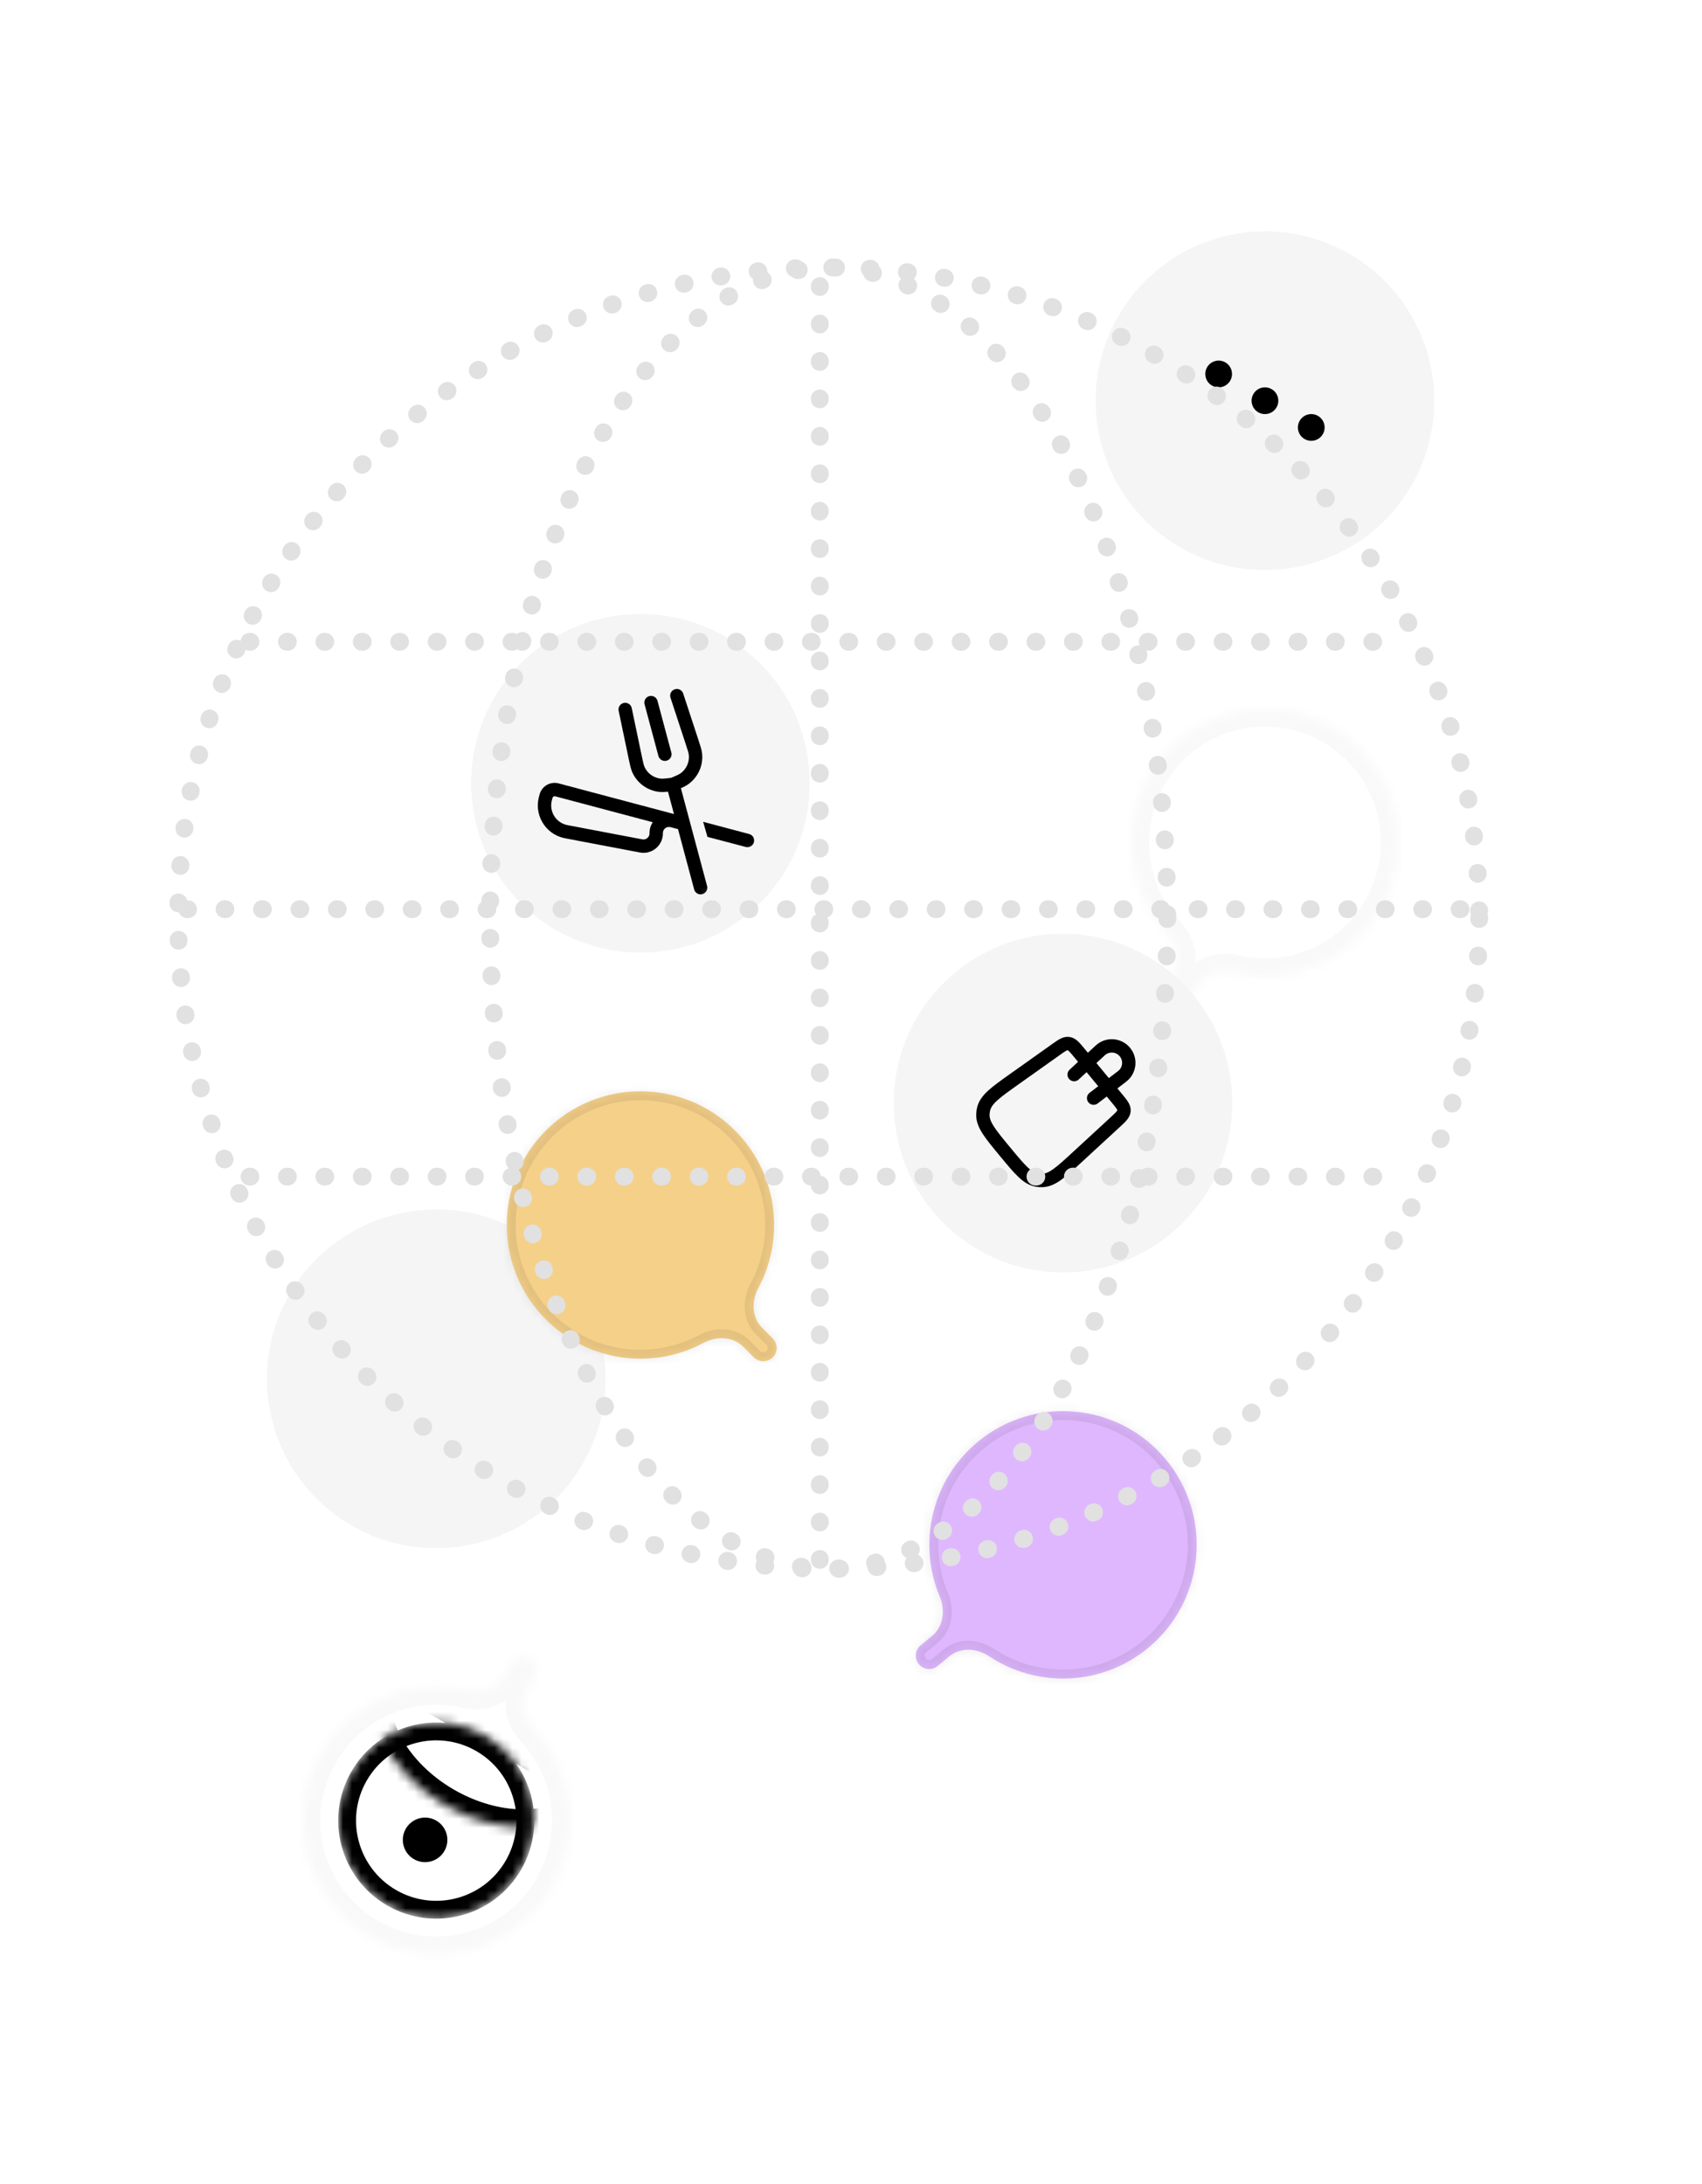 <svg width="191" height="245" viewBox="0 0 191 245" fill="none" xmlns="http://www.w3.org/2000/svg">
<circle cx="141.954" cy="44.955" r="19" transform="rotate(30 141.954 44.955)" fill="#F5F5F5"/>
<g filter="url(#filter0_ddd_103_10)">
<mask id="path-2-inside-1_103_10" fill="white">
<path fill-rule="evenodd" clip-rule="evenodd" d="M134.347 61.131C135.166 59.712 136.925 59.184 138.519 59.56C144.795 61.038 151.555 58.326 154.945 52.455C159.087 45.28 156.629 36.106 149.454 31.964C142.28 27.822 133.106 30.28 128.964 37.455C125.574 43.326 126.605 50.536 131.023 55.232C132.146 56.425 132.568 58.212 131.749 59.631L130.905 61.092C130.491 61.809 130.737 62.727 131.454 63.141V63.141C132.172 63.555 133.089 63.309 133.503 62.592L134.347 61.131Z"/>
</mask>
<path fill-rule="evenodd" clip-rule="evenodd" d="M134.347 61.131C135.166 59.712 136.925 59.184 138.519 59.56C144.795 61.038 151.555 58.326 154.945 52.455C159.087 45.28 156.629 36.106 149.454 31.964C142.28 27.822 133.106 30.28 128.964 37.455C125.574 43.326 126.605 50.536 131.023 55.232C132.146 56.425 132.568 58.212 131.749 59.631L130.905 61.092C130.491 61.809 130.737 62.727 131.454 63.141V63.141C132.172 63.555 133.089 63.309 133.503 62.592L134.347 61.131Z" fill="white"/>
<path d="M131.023 55.232L129.567 56.603L131.023 55.232ZM138.519 59.56L138.978 57.613L138.519 59.56ZM153.213 51.455C150.276 56.54 144.419 58.895 138.978 57.613L138.061 61.507C145.172 63.182 152.834 60.111 156.677 53.455L153.213 51.455ZM148.454 33.696C154.672 37.286 156.803 45.237 153.213 51.455L156.677 53.455C161.371 45.324 158.585 34.926 150.454 30.232L148.454 33.696ZM130.696 38.455C134.286 32.237 142.237 30.106 148.454 33.696L150.454 30.232C142.323 25.538 131.926 28.323 127.232 36.455L130.696 38.455ZM132.48 53.862C128.649 49.791 127.76 43.54 130.696 38.455L127.232 36.455C123.389 43.111 124.56 51.282 129.567 56.603L132.48 53.862ZM132.637 62.092L133.481 60.631L130.017 58.631L129.173 60.092L132.637 62.092ZM132.615 60.131L131.771 61.592L135.236 63.592L136.079 62.131L132.615 60.131ZM129.173 60.092C128.207 61.766 128.78 63.907 130.454 64.873L132.454 61.409C132.694 61.547 132.776 61.853 132.637 62.092L129.173 60.092ZM129.567 56.603C130.246 57.325 130.288 58.162 130.017 58.631L133.481 60.631C134.849 58.261 134.046 55.526 132.48 53.862L129.567 56.603ZM130.454 64.873C132.128 65.84 134.269 65.266 135.236 63.592L131.771 61.592C131.91 61.353 132.215 61.271 132.454 61.409L130.454 64.873ZM138.978 57.613C136.753 57.089 133.983 57.761 132.615 60.131L136.079 62.131C136.35 61.662 137.096 61.279 138.061 61.507L138.978 57.613Z" fill="#F9F9F9" mask="url(#path-2-inside-1_103_10)"/>
</g>
<circle cx="141.954" cy="44.955" r="1.5" transform="rotate(30 141.954 44.955)" fill="black"/>
<circle cx="147.151" cy="47.955" r="1.5" transform="rotate(30 147.151 47.955)" fill="black"/>
<circle cx="136.758" cy="41.955" r="1.5" transform="rotate(30 136.758 41.955)" fill="black"/>
<circle cx="48.955" cy="154.687" r="19" transform="rotate(-150 48.955 154.687)" fill="#F5F5F5"/>
<g filter="url(#filter1_ddd_103_10)">
<mask id="path-8-inside-2_103_10" fill="white">
<path fill-rule="evenodd" clip-rule="evenodd" d="M56.562 138.51C55.742 139.929 53.984 140.457 52.39 140.081C46.114 138.603 39.354 141.315 35.964 147.187C31.822 154.361 34.28 163.535 41.455 167.677C48.629 171.819 57.803 169.361 61.945 162.187C65.335 156.315 64.304 149.105 59.886 144.409C58.763 143.216 58.34 141.429 59.16 140.01L60.004 138.549C60.418 137.832 60.172 136.914 59.454 136.5V136.5C58.737 136.086 57.82 136.332 57.405 137.049L56.562 138.51Z"/>
</mask>
<path fill-rule="evenodd" clip-rule="evenodd" d="M56.562 138.51C55.742 139.929 53.984 140.457 52.39 140.081C46.114 138.603 39.354 141.315 35.964 147.187C31.822 154.361 34.28 163.535 41.455 167.677C48.629 171.819 57.803 169.361 61.945 162.187C65.335 156.315 64.304 149.105 59.886 144.409C58.763 143.216 58.34 141.429 59.16 140.01L60.004 138.549C60.418 137.832 60.172 136.914 59.454 136.5V136.5C58.737 136.086 57.82 136.332 57.405 137.049L56.562 138.51Z" fill="white"/>
<path d="M59.886 144.409L61.342 143.038L59.886 144.409ZM52.39 140.081L52.848 138.134L52.39 140.081ZM37.696 148.187C40.633 143.101 46.49 140.746 51.931 142.028L52.848 138.134C45.737 136.459 38.075 139.53 34.232 146.187L37.696 148.187ZM42.455 165.945C36.237 162.355 34.106 154.404 37.696 148.187L34.232 146.187C29.538 154.318 32.324 164.715 40.455 169.409L42.455 165.945ZM60.213 161.187C56.623 167.404 48.672 169.535 42.455 165.945L40.455 169.409C48.586 174.103 58.983 171.318 63.677 163.187L60.213 161.187ZM58.429 145.779C62.259 149.85 63.149 156.101 60.213 161.187L63.677 163.187C67.52 156.53 66.349 148.359 61.342 143.038L58.429 145.779ZM58.271 137.549L57.428 139.01L60.892 141.01L61.736 139.549L58.271 137.549ZM58.294 139.51L59.137 138.049L55.673 136.049L54.83 137.51L58.294 139.51ZM61.736 139.549C62.702 137.875 62.129 135.734 60.454 134.768L58.454 138.232C58.215 138.094 58.133 137.788 58.271 137.549L61.736 139.549ZM61.342 143.038C60.663 142.316 60.621 141.479 60.892 141.01L57.428 139.01C56.06 141.38 56.863 144.115 58.429 145.779L61.342 143.038ZM60.454 134.768C58.78 133.801 56.64 134.375 55.673 136.049L59.137 138.049C58.999 138.288 58.694 138.37 58.454 138.232L60.454 134.768ZM51.931 142.028C54.156 142.552 56.926 141.88 58.294 139.51L54.83 137.51C54.559 137.979 53.813 138.362 52.848 138.134L51.931 142.028Z" fill="#F9F9F9" mask="url(#path-8-inside-2_103_10)"/>
<mask id="mask0_103_10" style="mask-type:alpha" maskUnits="userSpaceOnUse" x="37" y="143" width="23" height="23">
<circle cx="48.955" cy="154.687" r="11" transform="rotate(-150 48.955 154.687)" fill="#C4C4C4"/>
</mask>
<g mask="url(#mask0_103_10)">
<circle cx="48.955" cy="154.687" r="10" transform="rotate(-150 48.955 154.687)" stroke="black" stroke-width="2"/>
<mask id="path-12-inside-3_103_10" fill="white">
<path d="M46.311 139.304C46.02 139.136 45.874 139.052 45.342 138.962C44.295 138.785 42.395 139.884 42.027 140.879C41.84 141.385 41.84 140.979 41.84 141.141V141.141C41.843 142.544 42.184 144.014 42.846 145.468C43.508 146.922 44.476 148.332 45.696 149.617C46.915 150.901 48.362 152.035 49.955 152.955C51.547 153.874 53.253 154.56 54.975 154.974C56.697 155.388 58.402 155.522 59.992 155.368C61.583 155.214 63.027 154.775 64.243 154.076V154.076C64.384 153.995 64.031 154.197 64.376 153.782C65.054 152.966 65.056 150.771 64.379 149.953C64.035 149.537 63.89 149.453 63.599 149.285L54.955 144.294L46.311 139.304Z"/>
</mask>
<path d="M46.311 139.304C46.02 139.136 45.874 139.052 45.342 138.962C44.295 138.785 42.395 139.884 42.027 140.879C41.84 141.385 41.84 140.979 41.84 141.141V141.141C41.843 142.544 42.184 144.014 42.846 145.468C43.508 146.922 44.476 148.332 45.696 149.617C46.915 150.901 48.362 152.035 49.955 152.955C51.547 153.874 53.253 154.56 54.975 154.974C56.697 155.388 58.402 155.522 59.992 155.368C61.583 155.214 63.027 154.775 64.243 154.076V154.076C64.384 153.995 64.031 154.197 64.376 153.782C65.054 152.966 65.056 150.771 64.379 149.953C64.035 149.537 63.89 149.453 63.599 149.285L54.955 144.294L46.311 139.304Z" stroke="black" stroke-width="4" mask="url(#path-12-inside-3_103_10)"/>
<circle cx="47.704" cy="156.851" r="2.5" transform="rotate(-150 47.704 156.851)" fill="black"/>
</g>
</g>
<circle cx="71.87" cy="87.87" r="19" transform="rotate(-45 71.87 87.87)" fill="#F5F5F5"/>
<g filter="url(#filter2_ddd_103_10)">
<mask id="path-15-inside-4_103_10" fill="white">
<path fill-rule="evenodd" clip-rule="evenodd" d="M85.526 99.405C84.368 98.246 84.313 96.412 85.089 94.968C88.141 89.289 87.271 82.057 82.477 77.263C76.619 71.406 67.121 71.406 61.264 77.263C55.406 83.121 55.406 92.619 61.264 98.477C66.057 103.271 73.289 104.141 78.968 101.089C80.412 100.313 82.246 100.368 83.405 101.526L84.598 102.719C85.184 103.305 86.134 103.305 86.719 102.719V102.719C87.305 102.133 87.305 101.184 86.719 100.598L85.526 99.405Z"/>
</mask>
<path fill-rule="evenodd" clip-rule="evenodd" d="M85.526 99.405C84.368 98.246 84.313 96.412 85.089 94.968C88.141 89.289 87.271 82.057 82.477 77.263C76.619 71.406 67.121 71.406 61.264 77.263C55.406 83.121 55.406 92.619 61.264 98.477C66.057 103.271 73.289 104.141 78.968 101.089C80.412 100.313 82.246 100.368 83.405 101.526L84.598 102.719C85.184 103.305 86.134 103.305 86.719 102.719V102.719C87.305 102.133 87.305 101.184 86.719 100.598L85.526 99.405Z" fill="#F5D089"/>
<path d="M78.968 101.089L79.442 101.97L78.968 101.089ZM85.089 94.968L85.97 95.442L85.089 94.968ZM81.77 77.971C86.243 82.444 87.057 89.193 84.208 94.495L85.97 95.442C89.225 89.384 88.298 81.671 83.184 76.556L81.77 77.971ZM61.971 77.971C67.438 72.503 76.302 72.503 81.77 77.971L83.184 76.556C76.935 70.308 66.805 70.308 60.556 76.556L61.971 77.971ZM61.971 97.77C56.503 92.302 56.503 83.438 61.971 77.971L60.556 76.556C54.308 82.805 54.308 92.935 60.556 99.184L61.971 97.77ZM78.495 100.208C73.194 103.057 66.444 102.243 61.971 97.77L60.556 99.184C65.671 104.298 73.385 105.225 79.442 101.97L78.495 100.208ZM85.305 102.012L84.112 100.819L82.698 102.233L83.891 103.426L85.305 102.012ZM84.819 100.112L86.012 101.305L87.427 99.891L86.233 98.698L84.819 100.112ZM83.891 103.426C84.867 104.403 86.45 104.403 87.427 103.426L86.012 102.012C85.817 102.207 85.5 102.207 85.305 102.012L83.891 103.426ZM79.442 101.97C80.6 101.347 81.927 101.463 82.698 102.233L84.112 100.819C82.565 99.272 80.223 99.279 78.495 100.208L79.442 101.97ZM87.427 103.426C88.403 102.45 88.403 100.867 87.427 99.891L86.012 101.305C86.207 101.5 86.207 101.817 86.012 102.012L87.427 103.426ZM84.208 94.495C83.279 96.223 83.272 98.565 84.819 100.112L86.233 98.698C85.463 97.927 85.347 96.6 85.97 95.442L84.208 94.495Z" fill="black" fill-opacity="0.08" mask="url(#path-15-inside-4_103_10)"/>
</g>
<mask id="mask1_103_10" style="mask-type:alpha" maskUnits="userSpaceOnUse" x="56" y="72" width="31" height="31">
<circle cx="71.87" cy="87.87" r="15" transform="rotate(-45 71.87 87.87)" fill="#C4C4C4"/>
</mask>
<g mask="url(#mask1_103_10)">
<path d="M75.957 78.042L77.666 83.247C77.895 83.945 78.01 84.295 78.043 84.611C78.158 85.692 77.679 86.751 76.792 87.378C76.532 87.562 76.194 87.706 75.518 87.995V87.995M75.518 87.995L78.623 99.586M75.518 87.995V87.995C74.788 88.083 74.423 88.127 74.106 88.098C73.023 87.998 72.079 87.321 71.638 86.328C71.509 86.037 71.434 85.677 71.283 84.957L70.161 79.595M73.059 78.819L74.612 84.614" stroke="black" stroke-width="1.5" stroke-linecap="round"/>
<path fill-rule="evenodd" clip-rule="evenodd" d="M61.985 89.575L62.002 89.513L62.006 89.5C62.045 89.379 62.17 89.306 62.295 89.333L62.308 89.336L62.37 89.352L73.254 92.244C73.019 92.596 72.883 93.022 72.891 93.487C72.898 93.917 72.508 94.245 72.086 94.165L63.889 92.607C63.691 92.569 63.621 92.555 63.569 92.543C62.389 92.253 61.652 91.079 61.904 89.891C61.915 89.837 61.933 89.769 61.985 89.575ZM62.295 89.333C62.295 89.333 62.295 89.333 62.295 89.333C62.295 89.333 62.295 89.333 62.295 89.333L62.295 89.333ZM78.907 92.194L84.073 93.567L84.075 93.567C84.475 93.674 84.713 94.084 84.608 94.484C84.502 94.884 84.092 95.123 83.692 95.018L83.69 95.017L79.39 93.886L78.907 92.194ZM76.656 91.596L62.755 87.903L62.743 87.899C62.698 87.887 62.651 87.875 62.607 87.866C61.73 87.679 60.853 88.186 60.578 89.04C60.564 89.083 60.552 89.129 60.54 89.174L60.536 89.186L60.53 89.21C60.487 89.372 60.457 89.482 60.437 89.579C60.017 91.56 61.245 93.517 63.211 93.999C63.308 94.023 63.42 94.044 63.585 94.076L63.585 94.076L63.608 94.08L71.806 95.638C73.162 95.896 74.414 94.843 74.391 93.462C74.383 93.013 74.807 92.68 75.242 92.795L77.141 93.294L76.656 91.596Z" fill="black"/>
</g>
<circle r="19" transform="matrix(-0.638 -0.77 -0.77 0.638 119.292 123.752)" fill="#F5F5F5"/>
<g filter="url(#filter3_ddd_103_10)">
<mask id="path-21-inside-5_103_10" fill="white">
<path fill-rule="evenodd" clip-rule="evenodd" d="M104.614 133.954C105.876 132.909 106.103 131.088 105.466 129.578C102.96 123.637 104.505 116.52 109.728 112.197C116.109 106.914 125.565 107.805 130.847 114.187C136.13 120.569 135.239 130.024 128.857 135.306C123.634 139.63 116.353 139.818 110.985 136.246C109.621 135.338 107.789 135.22 106.527 136.265L105.227 137.341C104.589 137.869 103.644 137.78 103.115 137.142V137.142C102.587 136.504 102.676 135.558 103.314 135.03L104.614 133.954Z"/>
</mask>
<path fill-rule="evenodd" clip-rule="evenodd" d="M104.614 133.954C105.876 132.909 106.103 131.088 105.466 129.578C102.96 123.637 104.505 116.52 109.728 112.197C116.109 106.914 125.565 107.805 130.847 114.187C136.13 120.569 135.239 130.024 128.857 135.306C123.634 139.63 116.353 139.818 110.985 136.246C109.621 135.338 107.789 135.22 106.527 136.265L105.227 137.341C104.589 137.869 103.644 137.78 103.115 137.142V137.142C102.587 136.504 102.676 135.558 103.314 135.03L104.614 133.954Z" fill="#DFB7FF"/>
<path d="M110.985 136.246L110.431 137.078L110.985 136.246ZM105.466 129.578L106.387 129.19L105.466 129.578ZM110.365 112.967C105.492 117.001 104.048 123.644 106.387 129.19L104.545 129.967C101.872 123.631 103.518 116.038 109.09 111.426L110.365 112.967ZM130.077 114.825C125.147 108.868 116.322 108.037 110.365 112.967L109.09 111.426C115.897 105.792 125.983 106.742 131.618 113.549L130.077 114.825ZM128.219 134.536C134.176 129.606 135.007 120.781 130.077 114.825L131.618 113.549C137.252 120.356 136.302 130.442 129.495 136.077L128.219 134.536ZM111.539 135.413C116.55 138.748 123.346 138.57 128.219 134.536L129.495 136.077C123.923 140.689 116.156 140.888 110.431 137.078L111.539 135.413ZM104.59 136.571L105.89 135.495L107.165 137.035L105.865 138.111L104.59 136.571ZM105.252 134.724L103.952 135.8L102.677 134.26L103.977 133.184L105.252 134.724ZM105.865 138.111C104.801 138.992 103.225 138.843 102.345 137.78L103.886 136.504C104.062 136.717 104.377 136.747 104.59 136.571L105.865 138.111ZM110.431 137.078C109.337 136.35 108.004 136.341 107.165 137.035L105.89 135.495C107.574 134.1 109.906 134.326 111.539 135.413L110.431 137.078ZM102.345 137.78C101.465 136.716 101.613 135.14 102.677 134.26L103.952 135.8C103.739 135.976 103.71 136.292 103.886 136.504L102.345 137.78ZM106.387 129.19C107.15 130.997 106.937 133.33 105.252 134.724L103.977 133.184C104.816 132.489 105.056 131.178 104.545 129.967L106.387 129.19Z" fill="black" fill-opacity="0.08" mask="url(#path-21-inside-5_103_10)"/>
</g>
<mask id="mask2_103_10" style="mask-type:alpha" maskUnits="userSpaceOnUse" x="104" y="108" width="31" height="31">
<circle r="15" transform="matrix(-0.638 -0.77 -0.77 0.638 119.292 123.752)" fill="#C4C4C4"/>
</mask>
<g mask="url(#mask2_103_10)">
<path d="M113.872 121.032L118.442 117.787C119.16 117.277 119.519 117.022 119.908 117.073C120.298 117.124 120.578 117.464 121.14 118.142L125.305 123.174C125.878 123.866 126.164 124.212 126.137 124.61C126.11 125.007 125.78 125.312 125.119 125.92L120.946 129.764C119.039 131.521 118.086 132.399 116.971 132.435C116.771 132.441 116.571 132.428 116.373 132.395C115.274 132.209 114.447 131.21 112.794 129.213C111.109 127.177 110.266 126.159 110.3 125.029C110.306 124.826 110.333 124.625 110.379 124.427C110.64 123.327 111.717 122.562 113.872 121.032Z" stroke="black" stroke-width="1.5" stroke-linecap="round"/>
<path d="M120.541 120.555L123.471 117.842C124.274 117.098 125.537 117.182 126.236 118.025V118.025C126.926 118.859 126.784 120.1 125.923 120.757L122.727 123.196" stroke="black" stroke-width="1.5" stroke-linecap="round"/>
</g>
<circle cx="93" cy="103" r="73" stroke="#E1E1E1" stroke-width="2" stroke-linecap="round" stroke-linejoin="round" stroke-dasharray="0.1 4.1"/>
<ellipse cx="93" cy="103" rx="38" ry="73" stroke="#E1E1E1" stroke-width="2" stroke-linecap="round" stroke-linejoin="round" stroke-dasharray="0.1 4.1"/>
<line x1="21" y1="102" x2="165" y2="102" stroke="#E1E1E1" stroke-width="2" stroke-linecap="round" stroke-linejoin="round" stroke-dasharray="0.1 4.1"/>
<line x1="28" y1="72" x2="158" y2="72" stroke="#E1E1E1" stroke-width="2" stroke-linecap="round" stroke-linejoin="round" stroke-dasharray="0.1 4.1"/>
<line x1="28" y1="132" x2="158" y2="132" stroke="#E1E1E1" stroke-width="2" stroke-linecap="round" stroke-linejoin="round" stroke-dasharray="0.1 4.1"/>
<line x1="92" y1="175" x2="92" y2="31" stroke="#E1E1E1" stroke-width="2" stroke-linecap="round" stroke-linejoin="round" stroke-dasharray="0.1 4.1"/>
<defs>
<filter id="filter0_ddd_103_10" x="93.53" y="0.31" width="96.849" height="138.232" filterUnits="userSpaceOnUse" color-interpolation-filters="sRGB">
<feFlood flood-opacity="0" result="BackgroundImageFix"/>
<feColorMatrix in="SourceAlpha" type="matrix" values="0 0 0 0 0 0 0 0 0 0 0 0 0 0 0 0 0 0 127 0" result="hardAlpha"/>
<feOffset dy="41.778"/>
<feGaussianBlur stdDeviation="16.711"/>
<feColorMatrix type="matrix" values="0 0 0 0 0 0 0 0 0 0 0 0 0 0 0 0 0 0 0.05 0"/>
<feBlend mode="normal" in2="BackgroundImageFix" result="effect1_dropShadow_103_10"/>
<feColorMatrix in="SourceAlpha" type="matrix" values="0 0 0 0 0 0 0 0 0 0 0 0 0 0 0 0 0 0 127 0" result="hardAlpha"/>
<feOffset dy="3.78"/>
<feGaussianBlur stdDeviation="16.711"/>
<feColorMatrix type="matrix" values="0 0 0 0 0 0 0 0 0 0 0 0 0 0 0 0 0 0 0.05 0"/>
<feBlend mode="normal" in2="effect1_dropShadow_103_10" result="effect2_dropShadow_103_10"/>
<feColorMatrix in="SourceAlpha" type="matrix" values="0 0 0 0 0 0 0 0 0 0 0 0 0 0 0 0 0 0 127 0" result="hardAlpha"/>
<feOffset dy="4"/>
<feGaussianBlur stdDeviation="2"/>
<feComposite in2="hardAlpha" operator="out"/>
<feColorMatrix type="matrix" values="0 0 0 0 0.679 0 0 0 0 0.489 0 0 0 0 0 0 0 0 0.28 0"/>
<feBlend mode="multiply" in2="effect2_dropShadow_103_10" result="effect3_dropShadow_103_10"/>
<feBlend mode="normal" in="SourceGraphic" in2="effect3_dropShadow_103_10" result="shape"/>
</filter>
<filter id="filter1_ddd_103_10" x="0.53" y="106.657" width="96.849" height="138.232" filterUnits="userSpaceOnUse" color-interpolation-filters="sRGB">
<feFlood flood-opacity="0" result="BackgroundImageFix"/>
<feColorMatrix in="SourceAlpha" type="matrix" values="0 0 0 0 0 0 0 0 0 0 0 0 0 0 0 0 0 0 127 0" result="hardAlpha"/>
<feOffset dy="41.778"/>
<feGaussianBlur stdDeviation="16.711"/>
<feColorMatrix type="matrix" values="0 0 0 0 0 0 0 0 0 0 0 0 0 0 0 0 0 0 0.05 0"/>
<feBlend mode="normal" in2="BackgroundImageFix" result="effect1_dropShadow_103_10"/>
<feColorMatrix in="SourceAlpha" type="matrix" values="0 0 0 0 0 0 0 0 0 0 0 0 0 0 0 0 0 0 127 0" result="hardAlpha"/>
<feOffset dy="3.78"/>
<feGaussianBlur stdDeviation="16.711"/>
<feColorMatrix type="matrix" values="0 0 0 0 0 0 0 0 0 0 0 0 0 0 0 0 0 0 0.05 0"/>
<feBlend mode="normal" in2="effect1_dropShadow_103_10" result="effect2_dropShadow_103_10"/>
<feColorMatrix in="SourceAlpha" type="matrix" values="0 0 0 0 0 0 0 0 0 0 0 0 0 0 0 0 0 0 127 0" result="hardAlpha"/>
<feOffset dy="4"/>
<feGaussianBlur stdDeviation="2"/>
<feComposite in2="hardAlpha" operator="out"/>
<feColorMatrix type="matrix" values="0 0 0 0 0.679 0 0 0 0 0.489 0 0 0 0 0 0 0 0 0.28 0"/>
<feBlend mode="multiply" in2="effect2_dropShadow_103_10" result="effect3_dropShadow_103_10"/>
<feBlend mode="normal" in="SourceGraphic" in2="effect3_dropShadow_103_10" result="shape"/>
</filter>
<filter id="filter2_ddd_103_10" x="23.448" y="43.228" width="97.133" height="135.13" filterUnits="userSpaceOnUse" color-interpolation-filters="sRGB">
<feFlood flood-opacity="0" result="BackgroundImageFix"/>
<feColorMatrix in="SourceAlpha" type="matrix" values="0 0 0 0 0 0 0 0 0 0 0 0 0 0 0 0 0 0 127 0" result="hardAlpha"/>
<feOffset dy="41.778"/>
<feGaussianBlur stdDeviation="16.711"/>
<feColorMatrix type="matrix" values="0 0 0 0 0 0 0 0 0 0 0 0 0 0 0 0 0 0 0.05 0"/>
<feBlend mode="normal" in2="BackgroundImageFix" result="effect1_dropShadow_103_10"/>
<feColorMatrix in="SourceAlpha" type="matrix" values="0 0 0 0 0 0 0 0 0 0 0 0 0 0 0 0 0 0 127 0" result="hardAlpha"/>
<feOffset dy="3.78"/>
<feGaussianBlur stdDeviation="16.711"/>
<feColorMatrix type="matrix" values="0 0 0 0 0 0 0 0 0 0 0 0 0 0 0 0 0 0 0.05 0"/>
<feBlend mode="normal" in2="effect1_dropShadow_103_10" result="effect2_dropShadow_103_10"/>
<feColorMatrix in="SourceAlpha" type="matrix" values="0 0 0 0 0 0 0 0 0 0 0 0 0 0 0 0 0 0 127 0" result="hardAlpha"/>
<feOffset dy="4"/>
<feGaussianBlur stdDeviation="2"/>
<feComposite in2="hardAlpha" operator="out"/>
<feColorMatrix type="matrix" values="0 0 0 0 0.679 0 0 0 0 0.489 0 0 0 0 0 0 0 0 0.28 0"/>
<feBlend mode="multiply" in2="effect2_dropShadow_103_10" result="effect3_dropShadow_103_10"/>
<feBlend mode="normal" in="SourceGraphic" in2="effect3_dropShadow_103_10" result="shape"/>
</filter>
<filter id="filter3_ddd_103_10" x="69.349" y="79.109" width="98.366" height="134.843" filterUnits="userSpaceOnUse" color-interpolation-filters="sRGB">
<feFlood flood-opacity="0" result="BackgroundImageFix"/>
<feColorMatrix in="SourceAlpha" type="matrix" values="0 0 0 0 0 0 0 0 0 0 0 0 0 0 0 0 0 0 127 0" result="hardAlpha"/>
<feOffset dy="41.778"/>
<feGaussianBlur stdDeviation="16.711"/>
<feColorMatrix type="matrix" values="0 0 0 0 0 0 0 0 0 0 0 0 0 0 0 0 0 0 0.05 0"/>
<feBlend mode="normal" in2="BackgroundImageFix" result="effect1_dropShadow_103_10"/>
<feColorMatrix in="SourceAlpha" type="matrix" values="0 0 0 0 0 0 0 0 0 0 0 0 0 0 0 0 0 0 127 0" result="hardAlpha"/>
<feOffset dy="3.78"/>
<feGaussianBlur stdDeviation="16.711"/>
<feColorMatrix type="matrix" values="0 0 0 0 0 0 0 0 0 0 0 0 0 0 0 0 0 0 0.05 0"/>
<feBlend mode="normal" in2="effect1_dropShadow_103_10" result="effect2_dropShadow_103_10"/>
<feColorMatrix in="SourceAlpha" type="matrix" values="0 0 0 0 0 0 0 0 0 0 0 0 0 0 0 0 0 0 127 0" result="hardAlpha"/>
<feOffset dy="4"/>
<feGaussianBlur stdDeviation="2"/>
<feComposite in2="hardAlpha" operator="out"/>
<feColorMatrix type="matrix" values="0 0 0 0 0.679 0 0 0 0 0.489 0 0 0 0 0 0 0 0 0.28 0"/>
<feBlend mode="multiply" in2="effect2_dropShadow_103_10" result="effect3_dropShadow_103_10"/>
<feBlend mode="normal" in="SourceGraphic" in2="effect3_dropShadow_103_10" result="shape"/>
</filter>
</defs>
</svg>
